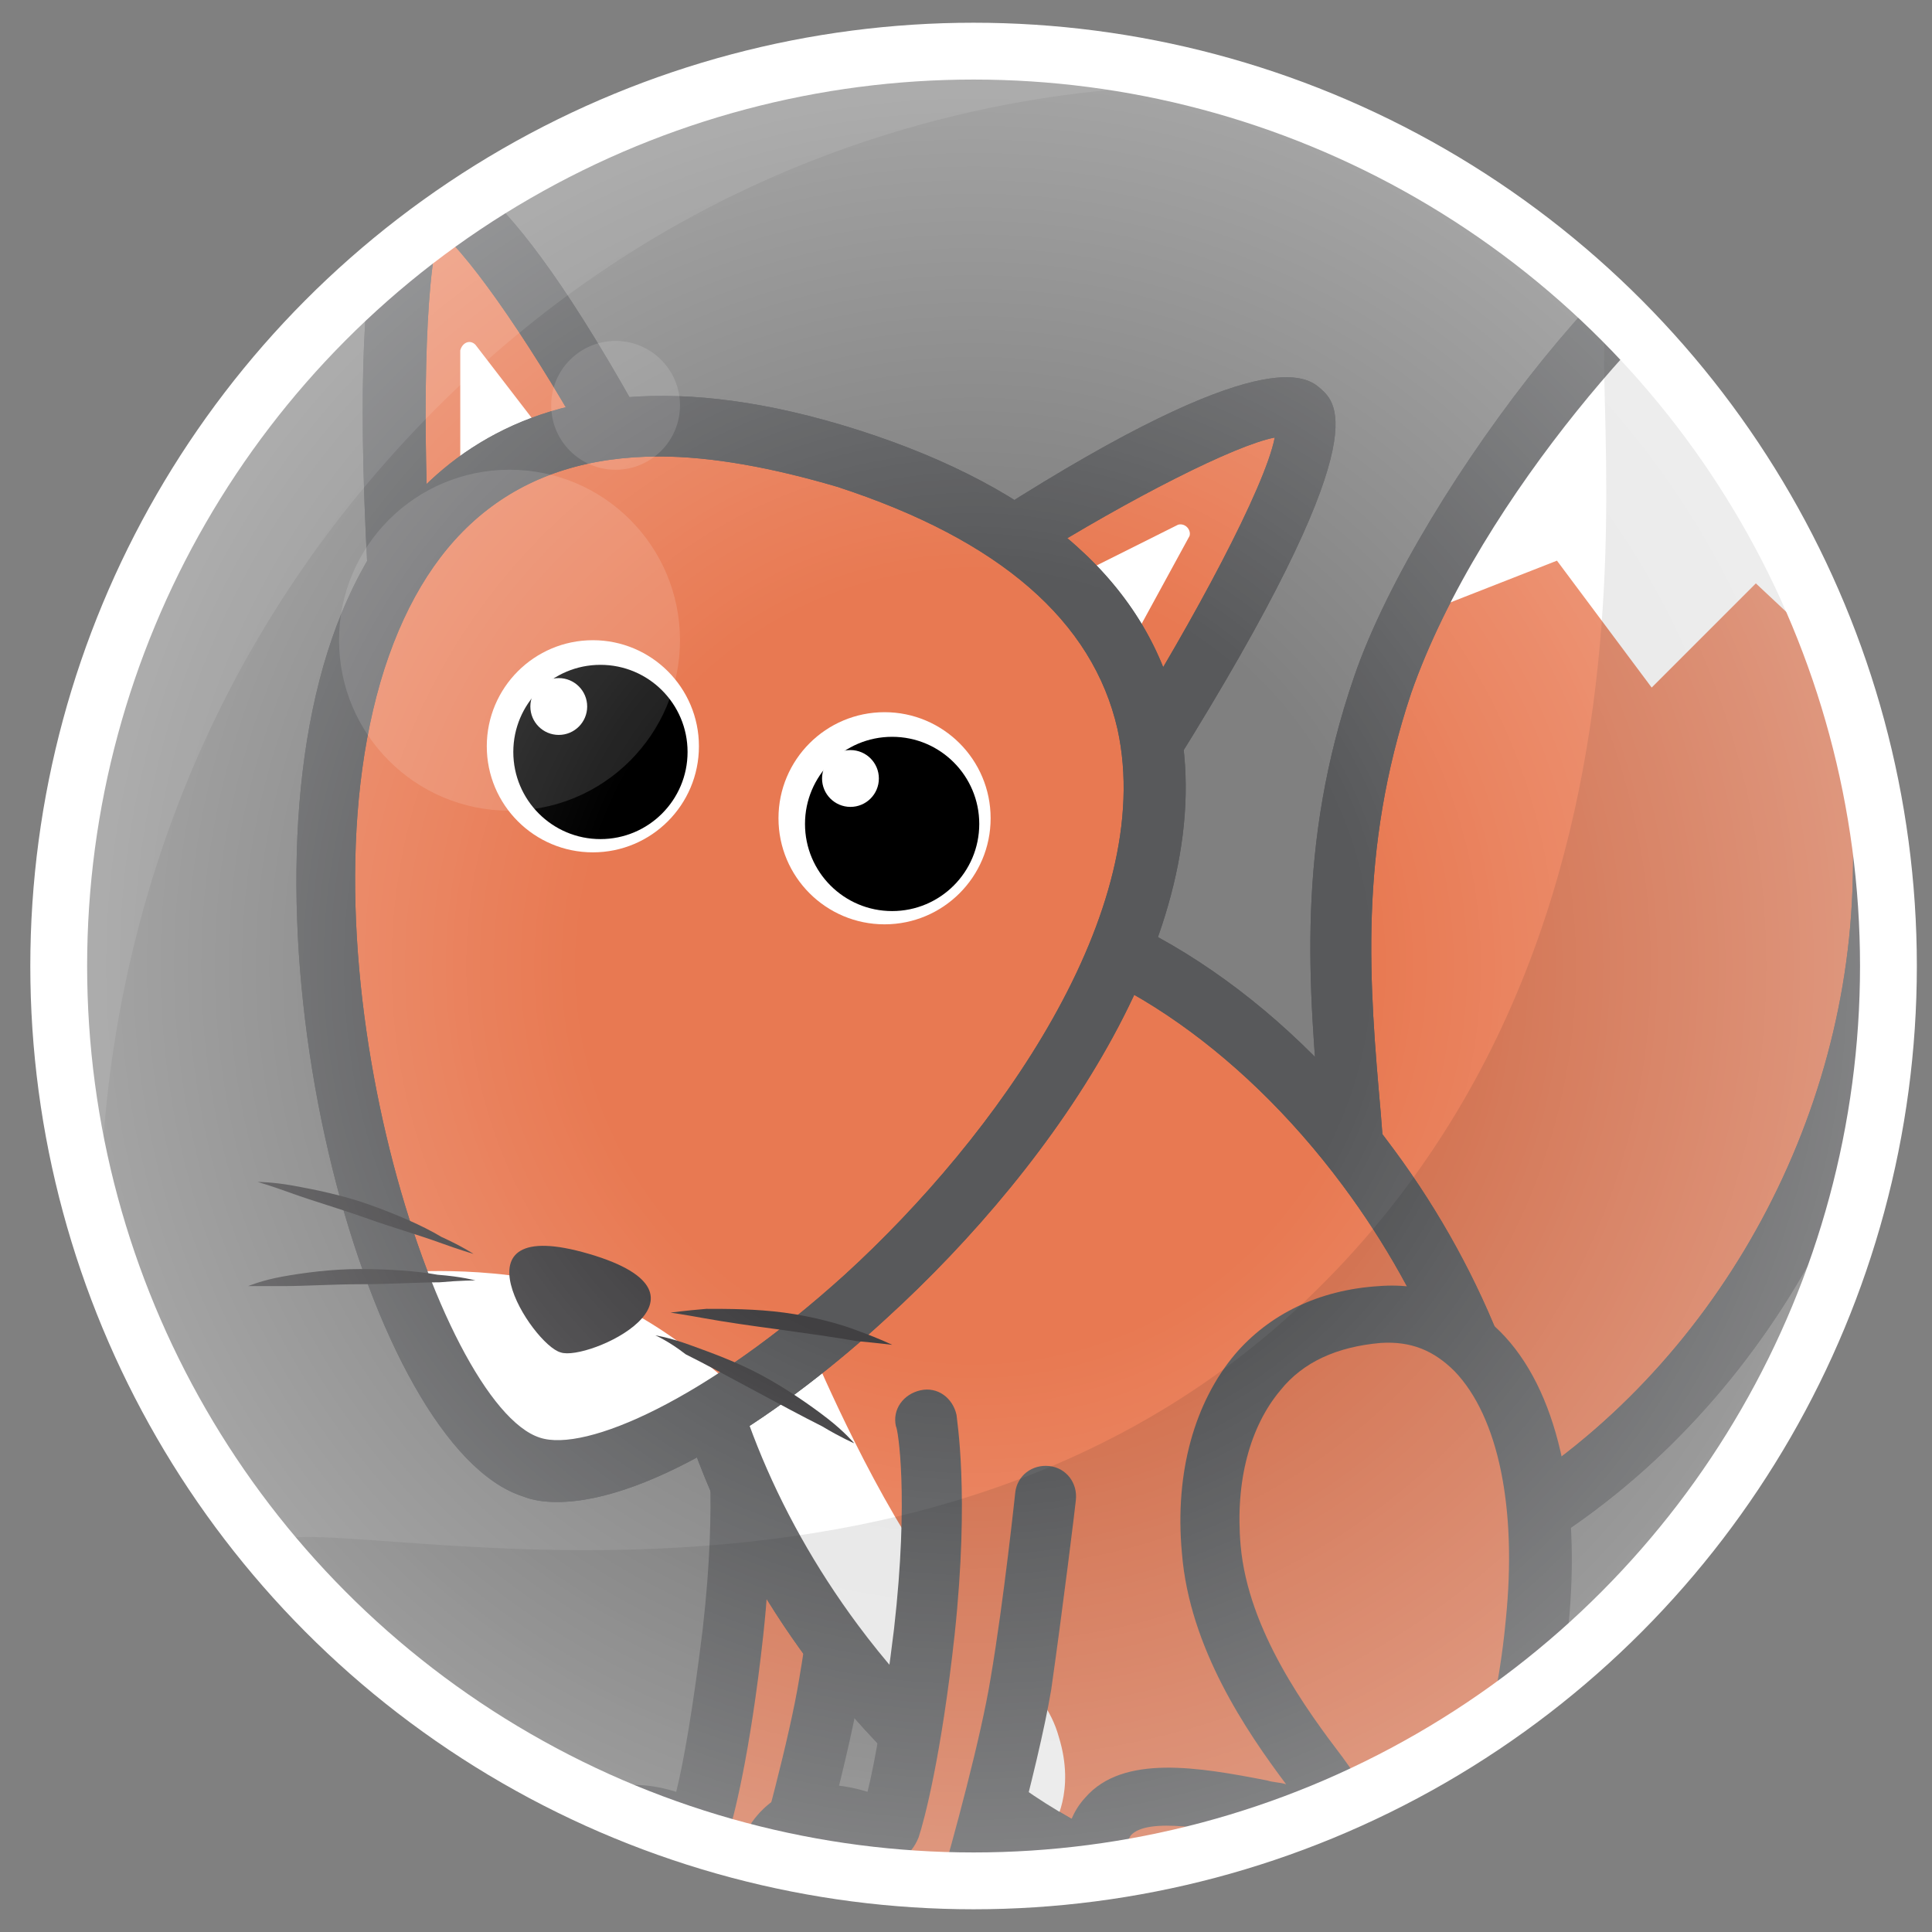 <?xml version="1.0" encoding="utf-8"?>
<!-- Generator: Adobe Illustrator 20.1.0, SVG Export Plug-In . SVG Version: 6.00 Build 0)  -->
<svg version="1.1" id="Layer_1" xmlns="http://www.w3.org/2000/svg" xmlns:xlink="http://www.w3.org/1999/xlink" x="0px" y="0px"
	 viewBox="0 0 102 102" style="enable-background:new 0 0 102 102;" xml:space="preserve">
<rect x="0" y="0" width="102" height="102" fill="#808080" stroke="none"/>
<style type="text/css">
	.st0{clip-path:url(#SVGID_2_);}
	.st1{fill:#E87952;}
	.st2{fill:#58595B;}
	.st3{fill:#FFFFFF;}
	.st4{fill:#414042;}
	.st5{opacity:0.1;fill:#FFFFFF;enable-background:new    ;}
	.st6{opacity:0.1;enable-background:new    ;}
	.st7{opacity:0.13;fill:#FFFFFF;enable-background:new    ;}
	.st8{fill:url(#SVGID_3_);stroke:#FFFFFF;stroke-width:3;stroke-miterlimit:10;}
</style>
<g>
	<defs>
		<circle id="SVGID_1_" cx="51.4" cy="51" r="48.3"/>
	</defs>
	<clipPath id="SVGID_2_">
		<use xlink:href="#SVGID_1_"  style="overflow:visible;"/>
	</clipPath>
	<g class="st0">
		<g>
			<path class="st1" d="M38.9,75.1c0,0,0.7,3.7-0.1,11.1c-0.7,6.2-1.6,9.5-1.8,10.4c0,0.1-0.2,0.2-0.3,0.1c-0.8-0.4-4-1.9-5.6,0.4
				c-1.9,2.7,0.7,4.2,0.7,4.2h9.1c0,0,2.4-8.2,3.1-12.3s1.3-9.9,1.3-9.9"/>
			<path class="st2" d="M42,102.9H31.2l-0.4-0.2c-0.2-0.1-1.7-1-2.1-2.8c-0.2-0.8-0.2-2.1,0.9-3.7c1.5-2.1,3.9-2.3,6.1-1.6
				c0.4-1.6,0.9-4.5,1.4-8.6c0.8-7,0.2-10.6,0.1-10.7l3.2-0.6c0,0.2,0.7,4.1-0.1,11.6c-0.7,6.4-1.6,9.8-1.9,10.7
				c-0.2,0.5-0.5,0.9-1,1.2c-0.5,0.2-1.1,0.2-1.5-0.1c-0.5-0.2-2.7-1.3-3.6-0.1c-0.2,0.3-0.5,0.8-0.4,1.1c0,0.2,0.2,0.4,0.3,0.5h7.3
				c0.7-2.4,2.2-7.9,2.7-11c0.7-4.1,1.3-9.8,1.3-9.8l3.2,0.4c0,0.1-0.7,5.8-1.3,10c-0.7,4.2-3,12.2-3.1,12.5L42,102.9z"/>
		</g>
		<g>
			<path class="st1" d="M60.4,82.3c0,0,11.6-5.5,11.5-15.3S68.9,48.1,73,36.1S89.6,11.4,91.9,12c2.3,0.6,8,20,7.5,35.1
				C98.9,62.2,89.9,75,79,81C68,87.1,60.4,82.3,60.4,82.3z"/>
			<path class="st2" d="M67.9,85.7c-5.1,0-8.2-1.9-8.4-2L57,82.2l2.6-1.3c0.1-0.1,10.6-5.2,10.6-13.8c0-2.7-0.3-5.2-0.5-7.9
				c-0.6-7.1-1.3-14.5,1.8-23.5c3.4-9.9,16.2-26.3,20.8-25.1c4.1,1.1,9.2,22.7,8.7,36.7c-0.5,14.6-8.9,28.5-21.2,35.3
				C75.2,85,71.2,85.7,67.9,85.7z M64,82.1c2.9,0.7,7.9,1,14.2-2.4C89.6,73.3,97.3,60.5,97.8,47c0.5-13.9-4.4-30.5-6.4-33.3
				C88.5,15.1,78.2,26,74.5,36.6C71.7,45,72.3,52,72.9,58.8c0.2,2.7,0.5,5.4,0.5,8.2C73.5,74.5,67.7,79.6,64,82.1z M91.8,13.6
				L91.8,13.6z"/>
		</g>
		<g>
			<path class="st3" d="M91.9,12c0,0-5.9,3.5-10,9.1s-7.1,11.4-7.1,11.4l7.4-2.9l5,6.7l5.5-5.5l6.3,5.9c0,0-0.8-7.5-2.7-14.5
				S91.9,12,91.9,12z"/>
		</g>
		<g>
			<path class="st2" d="M67.9,85.7c-5.1,0-8.2-1.9-8.4-2L57,82.2l2.6-1.3c0.1-0.1,10.6-5.2,10.6-13.8c0-2.7-0.3-5.2-0.5-7.9
				c-0.6-7.1-1.3-14.5,1.8-23.5c3.4-9.9,16.2-26.3,20.8-25.1c4.1,1.1,9.2,22.7,8.7,36.7c-0.5,14.6-8.9,28.5-21.2,35.3
				C75.2,85,71.2,85.7,67.9,85.7z M64,82.1c2.9,0.7,7.9,1,14.2-2.4C89.6,73.3,97.3,60.5,97.8,47c0.5-13.9-4.4-30.5-6.4-33.3
				C88.5,15.1,78.2,26,74.5,36.6C71.7,45,72.3,52,72.9,58.8c0.2,2.7,0.5,5.4,0.5,8.2C73.5,74.5,67.7,79.6,64,82.1z M91.8,13.6
				L91.8,13.6z"/>
		</g>
		<g>
			<path class="st1" d="M75.2,97.3c-7.8,7-21.8,2.2-31.2-10.5s-10.8-28.7-3-35.7s21.8-2.2,31.2,10.5S83,90.4,75.2,97.3z"/>
			<path class="st2" d="M66.4,102.1c-0.6,0-1.3,0-1.9-0.1c-7.6-0.8-15.8-6.1-21.8-14.3C32.8,74.4,31.5,57.4,40,49.9
				c3.1-2.8,7.2-4,11.8-3.5c7.6,0.8,15.8,6.1,21.8,14.3c9.9,13.4,11.1,30.4,2.7,37.8l0,0C73.6,100.9,70.2,102.1,66.4,102.1z
				 M49.9,49.5c-3,0-5.7,1-7.8,2.8c-7.2,6.4-5.8,21.4,3.2,33.5c5.5,7.4,12.8,12.3,19.5,13c3.7,0.4,6.9-0.6,9.3-2.7l0,0
				c7.2-6.4,5.8-21.4-3.2-33.5c-5.5-7.4-12.8-12.3-19.5-13C50.9,49.5,50.4,49.5,49.9,49.5z"/>
		</g>
		<g>
			<path class="st3" d="M42.8,71.1c0,0,3,7.2,6.2,11.7c3.4,4.8,6.1,6,6.9,8.9c0.9,2.9-0.3,4.7-0.3,4.7s-8-5.4-12.6-11
				c-4.6-5.6-5.1-9.1-5.1-9.1L42.8,71.1z"/>
		</g>
		<g>
			<path class="st2" d="M66.4,102.1c-0.6,0-1.3,0-1.9-0.1c-7.6-0.8-15.8-6.1-21.8-14.3C32.8,74.4,31.5,57.4,40,49.9
				c3.1-2.8,7.2-4,11.8-3.5c7.6,0.8,15.8,6.1,21.8,14.3c9.9,13.4,11.1,30.4,2.7,37.8l0,0C73.6,100.9,70.2,102.1,66.4,102.1z
				 M49.9,49.5c-3,0-5.7,1-7.8,2.8c-7.2,6.4-5.8,21.4,3.2,33.5c5.5,7.4,12.8,12.3,19.5,13c3.7,0.4,6.9-0.6,9.3-2.7l0,0
				c7.2-6.4,5.8-21.4-3.2-33.5c-5.5-7.4-12.8-12.3-19.5-13C50.9,49.5,50.4,49.5,49.9,49.5z"/>
		</g>
		<g>
			<path class="st1" d="M48.9,75.1c0,0,0.7,3.7-0.1,11.1c-0.7,6.2-1.6,9.5-1.8,10.4c0,0.1-0.2,0.2-0.3,0.1c-0.8-0.4-4-1.9-5.6,0.4
				c-1.9,2.7,0.7,4.2,0.7,4.2h9.1c0,0,2.4-8.2,3.1-12.3c0.7-4.2,1.3-9.9,1.3-9.9"/>
			<path class="st2" d="M52,102.9H41.3l-0.4-0.2c-0.2-0.1-1.7-1-2.1-2.8c-0.2-0.8-0.2-2.1,0.9-3.7c1.5-2.1,3.9-2.3,6.1-1.6
				c0.4-1.6,0.9-4.5,1.4-8.6c0.8-7,0.2-10.6,0.1-10.7c-0.2-0.9,0.4-1.7,1.3-1.9c0.9-0.2,1.7,0.4,1.9,1.3c0,0.2,0.7,4.1-0.1,11.6
				c-0.7,6.4-1.6,9.8-1.9,10.7c-0.2,0.5-0.5,0.9-1,1.2c-0.5,0.2-1.1,0.2-1.5-0.1c-0.5-0.2-2.7-1.3-3.6-0.1c-0.2,0.3-0.5,0.8-0.4,1.1
				c0,0.2,0.2,0.4,0.3,0.5h7.3c0.7-2.4,2.2-7.9,2.7-11c0.7-4.1,1.3-9.8,1.3-9.8c0.1-0.9,0.9-1.5,1.8-1.4c0.9,0.1,1.5,0.9,1.4,1.8
				c0,0.1-0.7,5.8-1.3,10c-0.7,4.2-3,12.2-3.1,12.5L52,102.9z"/>
		</g>
		<g>
			<path class="st1" d="M72.8,69.4c-6.5,0.4-9.5,5.8-8.9,12.4c0.5,6.6,6.3,12.3,7,13.9c0.1,0.2,0,0.3-0.2,0.3
				c-4.6,0.1-15.4-4.8-12.4,4.9c0.1,0.3,0.3,0.6,0.7,0.6l16.7,0c0.4,0,0.9-0.2,1.1-0.6c0,0,3.5-6.2,4.4-15.3
				C82,76.7,79.3,69,72.8,69.4z"/>
			<path class="st2" d="M75.7,103.2H59c-1,0-1.9-0.7-2.2-1.7c-0.9-3-0.8-5.2,0.5-6.6c2-2.3,6-1.6,9.6-0.9c0.3,0.1,0.7,0.1,1,0.2
				c-2.1-2.8-5.1-7.2-5.5-12.2c-0.4-4.3,0.7-8,2.8-10.5c1.8-2.1,4.4-3.4,7.6-3.6c2.5-0.2,4.7,0.7,6.4,2.4c3,3,4.3,8.7,3.6,15.6
				c-0.9,9.3-4.4,15.6-4.6,15.9C77.8,102.7,76.8,103.2,75.7,103.2z M75.3,100.3C75.3,100.3,75.3,100.3,75.3,100.3
				C75.3,100.3,75.3,100.3,75.3,100.3z M59.7,100h15.7c0.7-1.3,3.4-6.9,4.1-14.5c0.6-5.9-0.4-10.7-2.7-13.1
				c-1.1-1.1-2.3-1.6-3.9-1.5l0,0c-2.3,0.2-4.1,1-5.3,2.5c-1.6,1.9-2.4,4.8-2.1,8.2c0.4,4.5,3.5,8.7,5.4,11.2c0.7,1,1.2,1.6,1.5,2.2
				c0.3,0.6,0.2,1.2-0.1,1.7c-0.3,0.5-0.9,0.8-1.5,0.9c-1.3,0-2.8-0.3-4.5-0.6c-2.3-0.4-5.7-1.1-6.6-0.1
				C59.3,97.5,59.3,98.6,59.7,100z M70.7,94.5C70.7,94.5,70.7,94.5,70.7,94.5C70.7,94.5,70.7,94.5,70.7,94.5z"/>
		</g>
		<g>
			<path class="st1" d="M53.5,28.3c0,0,13.1-8.3,15.2-6.6c2.1,1.7-8,17.8-8,17.8"/>
			<path class="st2" d="M62,40.4l-2.7-1.7c3.7-5.9,7.5-13,8-15.6c-2.1,0.4-7.6,3.2-12.9,6.5L52.6,27C66.7,18,69,19.9,69.7,20.5
				C70.6,21.3,72.8,23.1,62,40.4z"/>
		</g>
		<g>
			<path class="st3" d="M56.8,30.4l5.4-2.7c0.4-0.1,0.7,0.3,0.6,0.6l-3,5.5L56.8,30.4z"/>
		</g>
		<g>
			<path class="st1" d="M32.7,23.5c0,0-7.5-13.6-10.1-13.1C20,10.9,21,29.9,21,29.9"/>
			<path class="st2" d="M19.4,30C18.3,9.6,21.1,9,22.4,8.8c0.9-0.2,3.8-0.7,11.8,13.9l-2.8,1.5c-3-5.5-6.5-10.6-8.2-12
				c-0.8,2.5-0.9,10.6-0.5,17.5L19.4,30z M22.6,12L22.6,12L22.6,12z"/>
		</g>
		<g>
			<path class="st3" d="M29.1,23.4l-4-5.2c-0.3-0.3-0.7-0.1-0.8,0.3l0,7.6L29.1,23.4z"/>
		</g>
		<g>
			<path class="st2" d="M19.4,30C18.3,9.6,21.1,9,22.4,8.8c0.9-0.2,3.8-0.7,11.8,13.9l-2.8,1.5c-3-5.5-6.5-10.6-8.2-12
				c-0.8,2.5-0.9,10.6-0.5,17.5L19.4,30z M22.6,12L22.6,12L22.6,12z"/>
		</g>
		<g>
			<path class="st2" d="M62,40.4l-2.7-1.7c3.7-5.9,7.5-13,8-15.6c-2.1,0.4-7.6,3.2-12.9,6.5L52.6,27C66.7,18,69,19.9,69.7,20.5
				C70.6,21.3,72.8,23.1,62,40.4z"/>
		</g>
		<g>
			<path class="st1" d="M44.7,24.3C85,37.1,38.9,81,28,77.5C17.2,74.1,4.5,11.5,44.7,24.3z"/>
			<path class="st2" d="M29.4,79.3c-0.7,0-1.3-0.1-1.8-0.3c-8.1-2.6-15.3-28.8-10.3-44.6c2.2-7,8.8-17.8,28-11.7l0,0
				c9.7,3.1,15.4,8.2,16.9,15.1c2.4,10.9-6.4,23.6-15.4,31.8C41.6,74.4,34.4,79.3,29.4,79.3z M34.8,24.1c-7.3,0-12.1,3.8-14.5,11.2
				c-4.9,15.3,2.9,38.9,8.2,40.6c2.4,0.8,8.8-2,16.1-8.6c8-7.3,16.5-19.2,14.4-28.8c-1.3-5.7-6.2-10-14.8-12.8l0,0
				C40.8,24.7,37.6,24.1,34.8,24.1z"/>
		</g>
		<g>
			<g>
				<circle class="st3" cx="31.3" cy="39.4" r="5.6"/>
			</g>
			<g>
				<circle cx="31.7" cy="39.7" r="4.6"/>
			</g>
			<g>
				<circle class="st3" cx="29.5" cy="37.3" r="1.5"/>
			</g>
		</g>
		<g>
			<g>
				<circle class="st3" cx="46.7" cy="43.2" r="5.6"/>
			</g>
			<g>
				<circle cx="47.1" cy="43.5" r="4.6"/>
			</g>
			<g>
				<circle class="st3" cx="44.9" cy="41.1" r="1.5"/>
			</g>
		</g>
		<g>
			<path class="st3" d="M20.9,67.2c0,0,4.8-0.5,9.4,0.8s8.8,5.6,8.8,5.6s-5.3,5.7-11.1,3.9C22.3,75.7,20.9,67.2,20.9,67.2z"/>
		</g>
		<g>
			<path class="st2" d="M29.4,79.3c-0.7,0-1.3-0.1-1.8-0.3c-8.1-2.6-15.3-28.8-10.3-44.6c2.2-7,8.8-17.8,28-11.7l0,0
				c9.7,3.1,15.4,8.2,16.9,15.1c2.4,10.9-6.4,23.6-15.4,31.8C41.6,74.4,34.4,79.3,29.4,79.3z M34.8,24.1c-7.3,0-12.1,3.8-14.5,11.2
				c-4.9,15.3,2.9,38.9,8.2,40.6c2.4,0.8,8.8-2,16.1-8.6c8-7.3,16.5-19.2,14.4-28.8c-1.3-5.7-6.2-10-14.8-12.8l0,0
				C40.8,24.7,37.6,24.1,34.8,24.1z"/>
		</g>
		<g>
			<path class="st4" d="M31.1,66.2c7.5,2.2-0.1,5.7-1.5,5.2C28.1,71,23.6,64,31.1,66.2z"/>
		</g>
		<g>
			<path class="st4" d="M35.4,69.3c0,0,0.7-0.1,1.9-0.2c1.1,0,2.6,0,4.1,0.2c1.5,0.2,3,0.6,4,1c1.1,0.4,1.7,0.7,1.7,0.7
				s-0.8-0.1-1.9-0.2c-1.1-0.2-2.6-0.4-4-0.6c-1.5-0.2-2.9-0.4-4-0.6C36.1,69.4,35.4,69.3,35.4,69.3z"/>
		</g>
		<g>
			<path class="st4" d="M34.6,70.5c0,0,0.7,0.1,1.8,0.5c1.1,0.4,2.5,0.9,3.8,1.6c1.3,0.7,2.6,1.6,3.5,2.3c0.9,0.7,1.4,1.3,1.4,1.3
				s-0.7-0.3-1.7-0.9c-1-0.5-2.3-1.2-3.6-1.9c-1.3-0.7-2.6-1.4-3.6-1.9C35.3,70.8,34.6,70.5,34.6,70.5z"/>
		</g>
		<g>
			<path class="st4" d="M25,66.2c0,0-0.7-0.2-1.8-0.6c-1.1-0.4-2.5-0.8-3.9-1.3c-1.4-0.5-2.8-0.9-3.9-1.3c-1.1-0.4-1.8-0.6-1.8-0.6
				s0.8,0,1.9,0.2c1.1,0.2,2.6,0.5,4,1c1.4,0.5,2.8,1.1,3.8,1.7C24.4,65.8,25,66.2,25,66.2z"/>
		</g>
		<g>
			<path class="st4" d="M25.1,67.6c0,0-0.8,0-1.9,0.1c-1.1,0-2.6,0.1-4.1,0.1c-1.5,0-3,0.1-4.1,0.1c-1.1,0-1.9,0-1.9,0
				s0.7-0.3,1.8-0.5c1.1-0.2,2.6-0.4,4.1-0.4c1.5,0,3,0.1,4.1,0.3C24.4,67.4,25.1,67.6,25.1,67.6z"/>
		</g>
	</g>
</g>
<g>
	<path class="st5" d="M4.5,62.7C3.6,58.9,3.1,55,3.1,51c0-26.7,21.6-48.3,48.3-48.3c3.7,0,7.3,0.4,10.7,1.2
		C72.7,6.3,44.9-1,22.4,22.2S7.2,73.4,4.5,62.7z"/>
	<path class="st6" d="M99.7,51c0,26.7-21.6,48.3-48.3,48.3c-14.7,0-27.8-6.6-36.7-16.9c-4.3-5,31.4,8.1,54.3-13.8s13-55.3,16.6-51.8
		C94.3,25.6,99.7,37.7,99.7,51z"/>
	<circle class="st7" cx="26.9" cy="33.8" r="9"/>
	<circle class="st7" cx="32.5" cy="21.4" r="3.4"/>
	
		<radialGradient id="SVGID_3_" cx="51.4" cy="667" r="48.3" gradientTransform="matrix(1 0 0 1 0 -616)" gradientUnits="userSpaceOnUse">
		<stop  offset="0.432" style="stop-color:#FFFFFF;stop-opacity:0"/>
		<stop  offset="0.985" style="stop-color:#FFFFFF;stop-opacity:0.292"/>
		<stop  offset="1" style="stop-color:#FFFFFF;stop-opacity:0.3"/>
	</radialGradient>
	<circle class="st8" cx="51.4" cy="51" r="48.3"/>
</g>
</svg>
